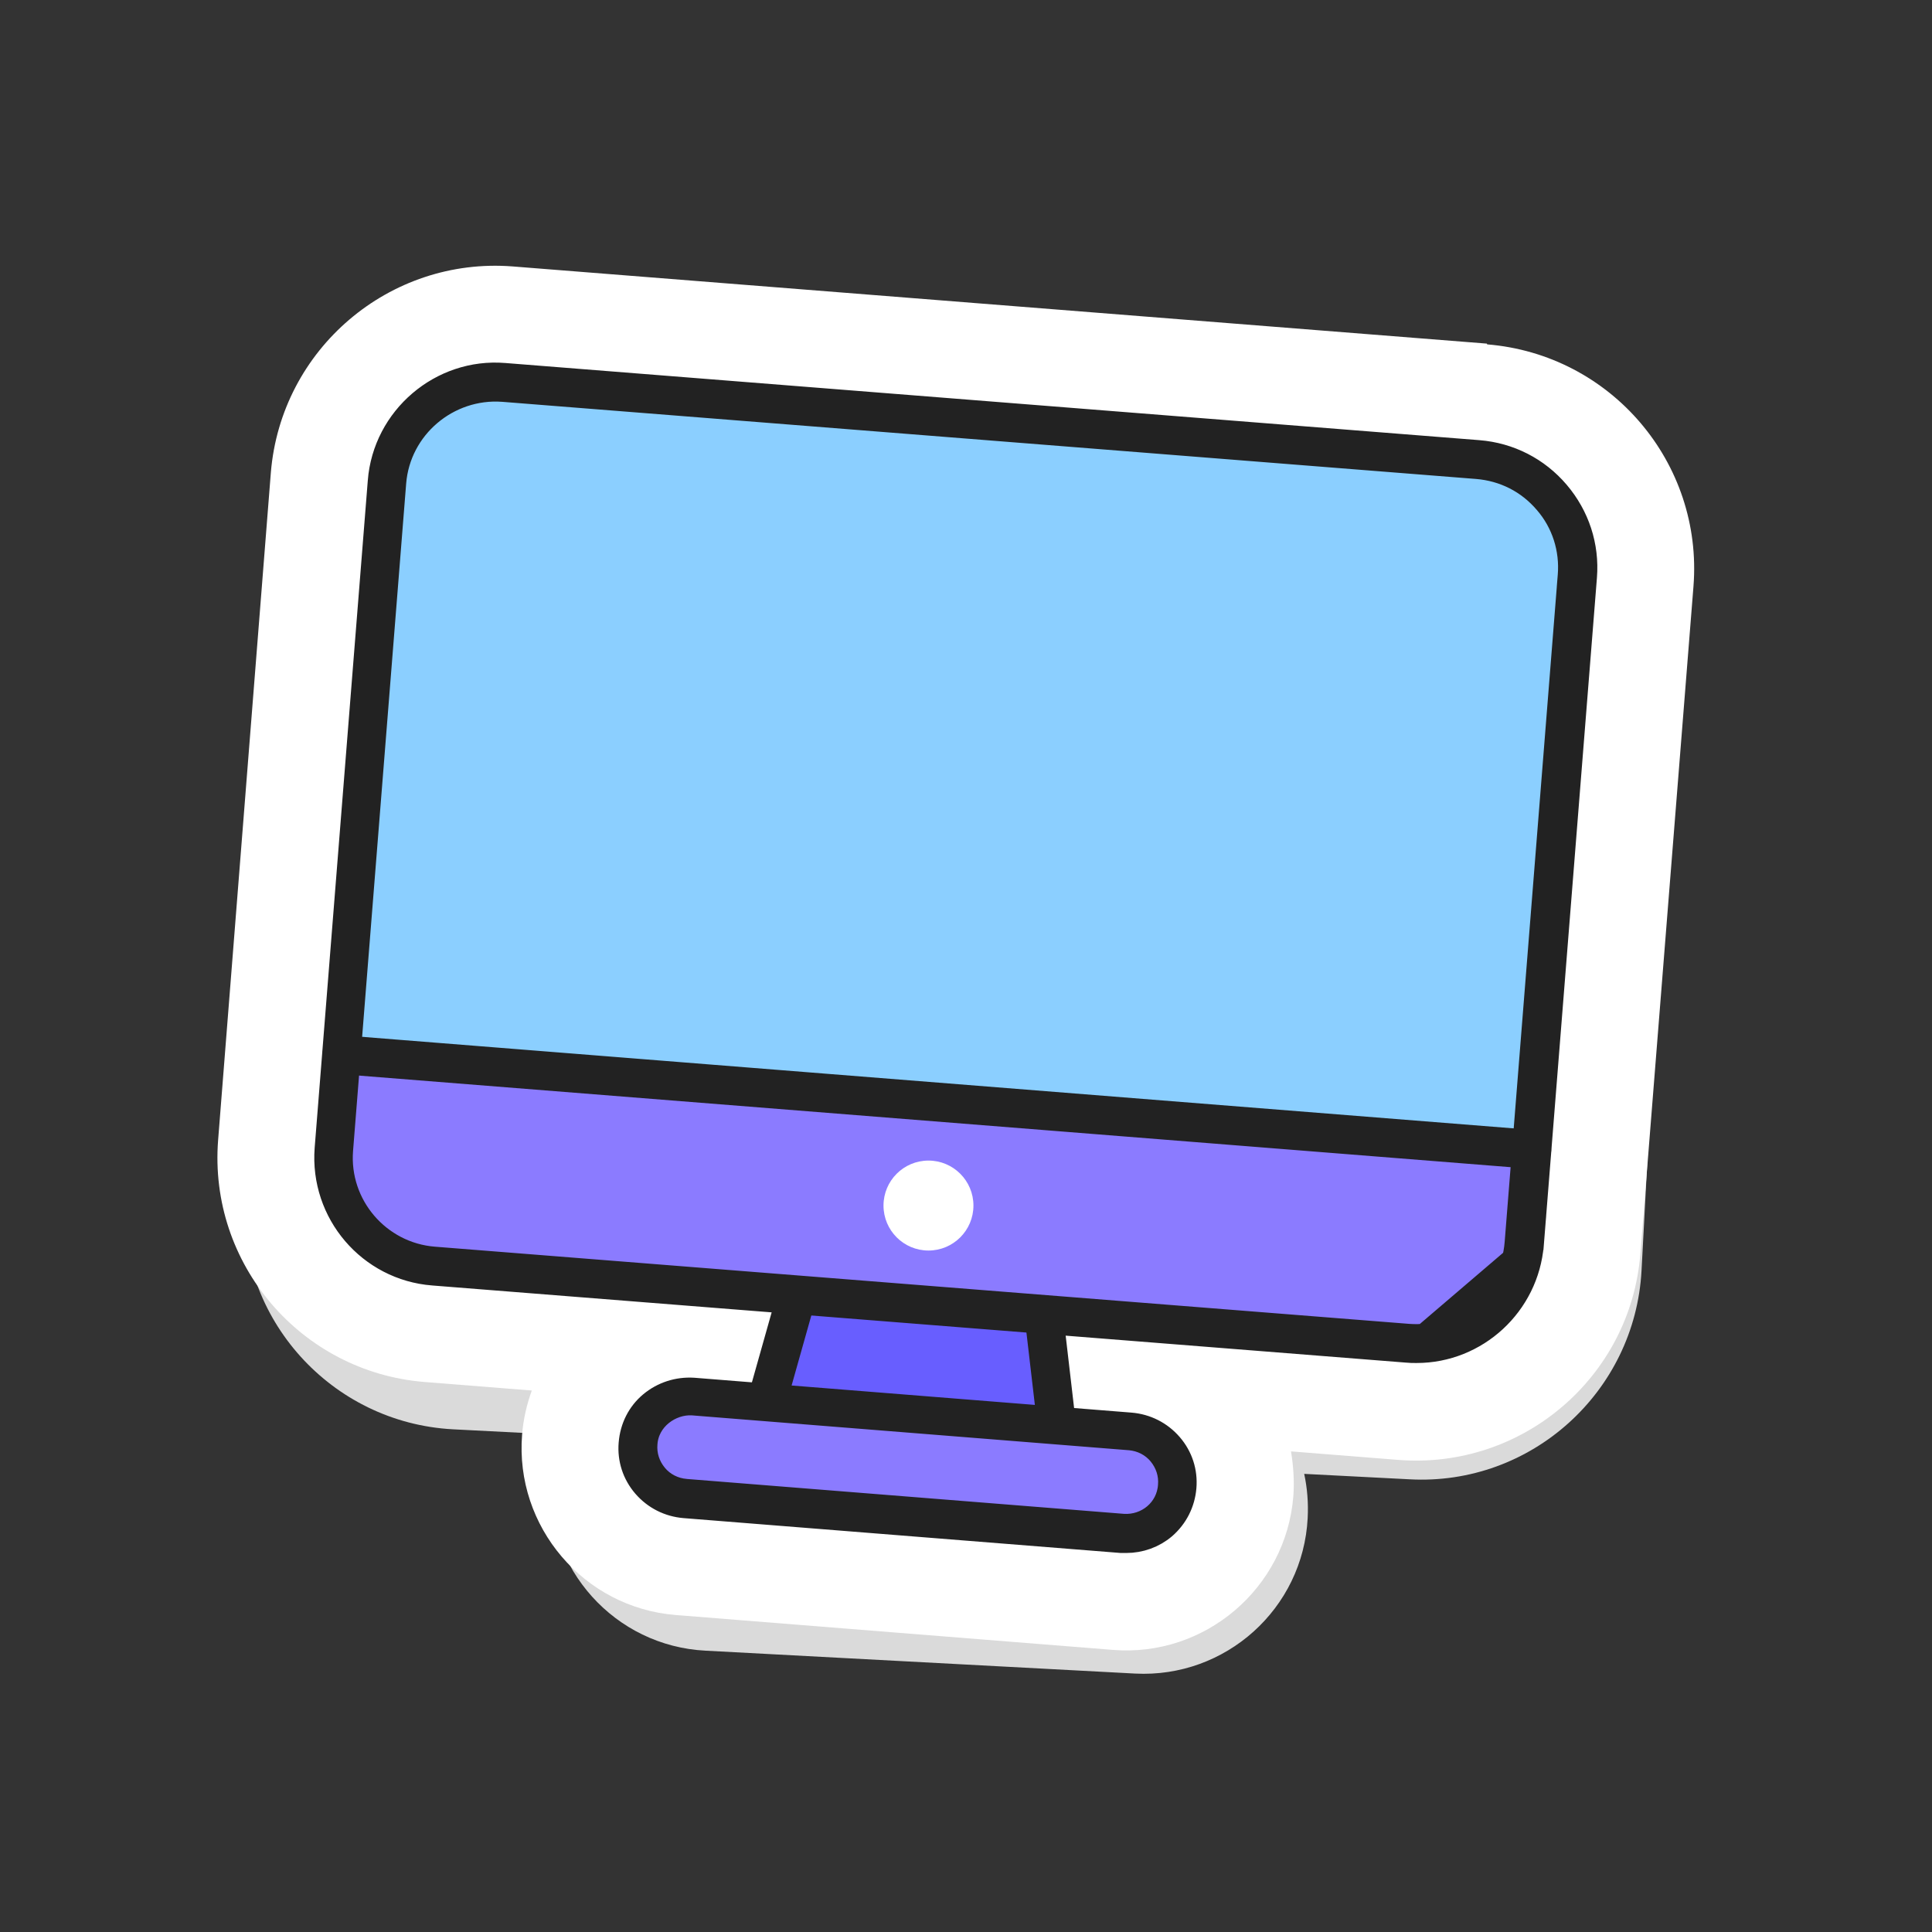 <svg width="80" height="80" viewBox="0 0 80 80" fill="none" xmlns="http://www.w3.org/2000/svg">
<rect x="0" y="0" width="80" height="80" fill="#333333" stroke="none"/>
<path d="M60.763 15.93L21.154 13.81C16.129 13.537 11.826 17.423 11.553 22.448L10.108 49.582C9.835 54.608 13.72 58.911 18.746 59.184L23.113 59.408C22.92 59.97 22.808 60.58 22.776 61.207C22.583 64.948 25.457 68.159 29.214 68.351L47.004 69.299C50.745 69.491 53.956 66.617 54.148 62.86C54.18 62.234 54.132 61.624 54.004 61.03L58.371 61.255C63.396 61.528 67.699 57.642 67.972 52.617L69.417 25.483C69.69 20.457 65.805 16.154 60.779 15.882L60.763 15.93Z" fill="#DADADA"/>
<path d="M61.566 14.228L21.234 11.033C16.128 10.632 11.633 14.453 11.215 19.574L9.032 47.206C8.63 52.328 12.452 56.807 17.573 57.225L22.021 57.578C21.812 58.156 21.668 58.766 21.619 59.408C21.314 63.214 24.172 66.569 27.977 66.874L46.088 68.319C49.893 68.624 53.249 65.766 53.554 61.961C53.602 61.319 53.554 60.693 53.458 60.099L57.905 60.452C63.027 60.853 67.522 57.032 67.924 51.91L70.123 24.279C70.525 19.157 66.704 14.678 61.582 14.26L61.566 14.228Z" fill="white"/>
<path d="M33.806 50.273L30.932 59.778L44.081 60.822L42.813 51.076L33.806 50.273Z" fill="#685EFF"/>
<path d="M31.863 57.96H31.766C31.604 57.905 31.518 57.747 31.559 57.578L32.615 53.835C32.669 53.669 32.837 53.575 32.998 53.612C33.164 53.666 33.253 53.825 33.21 53.996L32.153 57.747L32.153 57.747L32.151 57.751C32.118 57.872 32.006 57.96 31.863 57.96Z" fill="#222222" stroke="#222222"/>
<path d="M43.728 59.02H43.728C43.574 59.02 43.44 58.898 43.422 58.755C43.422 58.755 43.422 58.754 43.422 58.754L42.957 54.761C42.957 54.76 42.957 54.76 42.957 54.76C42.94 54.601 43.063 54.447 43.221 54.43C43.389 54.411 43.535 54.527 43.552 54.692L43.552 54.692L43.553 54.697L44.018 58.692C44.018 58.693 44.018 58.693 44.018 58.693C44.035 58.845 43.922 58.992 43.774 59.02H43.774H43.773H43.773H43.773H43.773H43.773H43.773H43.772H43.772H43.772H43.772H43.772H43.772H43.771H43.771H43.771H43.771H43.77H43.77H43.77H43.77H43.77H43.77H43.769H43.769H43.769H43.769H43.769H43.769H43.768H43.768H43.768H43.768H43.767H43.767H43.767H43.767H43.767H43.767H43.766H43.766H43.766H43.766H43.766H43.765H43.765H43.765H43.765H43.765H43.764H43.764H43.764H43.764H43.764H43.764H43.763H43.763H43.763H43.763H43.763H43.762H43.762H43.762H43.762H43.762H43.761H43.761H43.761H43.761H43.761H43.761H43.76H43.76H43.76H43.76H43.76H43.759H43.759H43.759H43.759H43.759H43.758H43.758H43.758H43.758H43.758H43.758H43.757H43.757H43.757H43.757H43.757H43.756H43.756H43.756H43.756H43.756H43.755H43.755H43.755H43.755H43.755H43.755H43.754H43.754H43.754H43.754H43.754H43.753H43.753H43.753H43.753H43.753H43.752H43.752H43.752H43.752H43.752H43.752H43.751H43.751H43.751H43.751H43.751H43.75H43.75H43.75H43.75H43.75H43.749H43.749H43.749H43.749H43.749H43.748H43.748H43.748H43.748H43.748H43.748H43.747H43.747H43.747H43.747H43.747H43.746H43.746H43.746H43.746H43.746H43.745H43.745H43.745H43.745H43.745H43.745H43.744H43.744H43.744H43.744H43.744H43.743H43.743H43.743H43.743H43.743H43.742H43.742H43.742H43.742H43.742H43.742H43.741H43.741H43.741H43.741H43.741H43.74H43.74H43.74H43.74H43.74H43.739H43.739H43.739H43.739H43.739H43.739H43.738H43.738H43.738H43.738H43.738H43.737H43.737H43.737H43.737H43.737H43.736H43.736H43.736H43.736H43.736H43.736H43.735H43.735H43.735H43.735H43.735H43.734H43.734H43.734H43.734H43.734H43.733H43.733H43.733H43.733H43.733H43.733H43.732H43.732H43.732H43.732H43.732H43.731H43.731H43.731H43.731H43.731H43.73H43.73H43.73H43.73H43.73H43.73H43.729H43.729H43.729H43.729H43.729H43.728Z" fill="#222222" stroke="#222222"/>
<path d="M61.175 19.03L20.858 15.829C18.383 15.632 16.217 17.479 16.021 19.954L13.827 47.579C13.63 50.054 15.478 52.22 17.953 52.416L58.27 55.618C60.745 55.814 62.911 53.967 63.107 51.492L65.301 23.867C65.497 21.392 63.65 19.226 61.175 19.03Z" fill="#8BCFFF"/>
<path d="M16.835 43.883C16.835 43.883 13.849 43.803 13.833 45.698C13.816 47.592 14.122 51.285 17.574 51.911C21.026 52.537 50.407 54.737 50.407 54.737C50.407 54.737 59.495 56.343 61.132 55.074C62.77 53.806 63.107 51.478 63.107 51.478C63.107 51.478 63.862 47.528 61.1 47.175C58.339 46.822 16.819 43.883 16.819 43.883H16.835Z" fill="#8B7BFF"/>
<path d="M58.273 55.925L58.281 55.926C58.394 55.939 58.496 55.939 58.644 55.939H58.66C61.127 55.939 63.223 54.021 63.427 51.519L58.273 55.925ZM58.273 55.925L58.266 55.925L17.934 52.73L17.933 52.73C15.304 52.526 13.325 50.215 13.528 47.567C13.528 47.567 13.528 47.567 13.528 47.567L15.728 19.936L15.728 19.935C15.931 17.305 18.274 15.312 20.887 15.53L20.89 15.53L61.221 18.725C61.221 18.725 61.221 18.725 61.221 18.725C62.501 18.827 63.663 19.422 64.492 20.397C65.323 21.373 65.729 22.608 65.627 23.887L63.428 51.518L58.273 55.925ZM61.156 19.334L61.156 19.334L20.824 16.139L20.824 16.139L20.82 16.139C18.545 15.975 16.503 17.683 16.32 19.985C16.32 19.985 16.32 19.985 16.32 19.985L14.121 47.617L14.121 47.617C13.938 49.916 15.67 51.938 17.967 52.121L17.967 52.121L58.299 55.316C58.299 55.316 58.299 55.316 58.299 55.316C60.598 55.498 62.62 53.767 62.803 51.469C62.803 51.469 62.803 51.469 62.803 51.469L65.002 23.839L64.504 23.798L65.002 23.838L65.002 23.838C65.093 22.73 64.748 21.634 64.016 20.791C63.287 19.935 62.282 19.425 61.156 19.334Z" fill="#222222" stroke="#222222"/>
<path d="M46.815 59.272L28.697 57.834C27.53 57.741 26.509 58.612 26.417 59.779C26.324 60.946 27.195 61.967 28.362 62.059L46.48 63.498C47.646 63.59 48.667 62.72 48.76 61.553C48.853 60.386 47.982 59.365 46.815 59.272Z" fill="#8B7BFF"/>
<path d="M48.204 63.236C47.767 63.606 47.208 63.806 46.634 63.806H46.634H46.634H46.633H46.633H46.633H46.633H46.632H46.632H46.632H46.631H46.631H46.631H46.63H46.63H46.63H46.629H46.629H46.629H46.628H46.628H46.627H46.627H46.627H46.626H46.626H46.626H46.625H46.625H46.624H46.624H46.624H46.623H46.623H46.623H46.622H46.622H46.621H46.621H46.621H46.62H46.62H46.619H46.619H46.618H46.618H46.618H46.617H46.617H46.616H46.616H46.616H46.615H46.615H46.614H46.614H46.613H46.613H46.612H46.612H46.612H46.611H46.611H46.61H46.61H46.609H46.609H46.608H46.608H46.608H46.607H46.607H46.606H46.606H46.605H46.605H46.604H46.604H46.603H46.603H46.602H46.602H46.601H46.601H46.6H46.6H46.599H46.599H46.598H46.598H46.597H46.597H46.596H46.596H46.595H46.595H46.594H46.594H46.593H46.593H46.592H46.592H46.591H46.591H46.59H46.59H46.589H46.589H46.588H46.588H46.587H46.587H46.586H46.586H46.585H46.584H46.584H46.583H46.583H46.582H46.582H46.581H46.581H46.58H46.58H46.579H46.578H46.578H46.577H46.577H46.576H46.576H46.575H46.575H46.574H46.573H46.573H46.572H46.572H46.571H46.571H46.57H46.569H46.569H46.568H46.568H46.567H46.566H46.566H46.565H46.565H46.564H46.564H46.563H46.562H46.562H46.561H46.561H46.56H46.559H46.559H46.558H46.558H46.557H46.557H46.556H46.555H46.555H46.554H46.554H46.553H46.552H46.552H46.551H46.551H46.55H46.549H46.549H46.548H46.548H46.547H46.546H46.546H46.545H46.545H46.544H46.543H46.543H46.542H46.541H46.541H46.54H46.54H46.539H46.538H46.538H46.537H46.537H46.536H46.535H46.535H46.534H46.533H46.533H46.532H46.532H46.531H46.53H46.53H46.529H46.529H46.528H46.527H46.527H46.526H46.525H46.525H46.524H46.524H46.523H46.522H46.522H46.521H46.52H46.52H46.519H46.519H46.518H46.517H46.517H46.516H46.516H46.515H46.514H46.514H46.513H46.512H46.512H46.511H46.51H46.51H46.509H46.509H46.508H46.507H46.507H46.506H46.505H46.505H46.504H46.504H46.503H46.502H46.502H46.501H46.5H46.5H46.499H46.498H46.498H46.497H46.497H46.496H46.495H46.495H46.494H46.493H46.493H46.492H46.492H46.491H46.49H46.49H46.489H46.489H46.488H46.487H46.487H46.486H46.485H46.485H46.484H46.484H46.483H46.482H46.482H46.481H46.48H46.48H46.479H46.479H46.478H46.477H46.477H46.476H46.476H46.475H46.474H46.474H46.473H46.472H46.472H46.471H46.471H46.47H46.469H46.469H46.468H46.468H46.467H46.466H46.466H46.465H46.465H46.464H46.463H46.463H46.462H46.462H46.461H46.46H46.46H46.459H46.459H46.458H46.458H46.457H46.456H46.456H46.455H46.455H46.454H46.453H46.453H46.452H46.452H46.451H46.45H46.45H46.449H46.449H46.448H46.448H46.447H46.446H46.446H46.445H46.445H46.444H46.444H46.443H46.442H46.442H46.441H46.441H46.44H46.44H46.439H46.438H46.438H46.437H46.437H46.436H46.436H46.435H46.435H46.434H46.434H46.433H46.432H46.432H46.431H46.431H46.43H46.43H46.429L28.34 62.363C28.34 62.363 28.34 62.363 28.34 62.363C27.698 62.309 27.113 62.016 26.686 61.523C26.261 61.031 26.063 60.41 26.116 59.772L26.116 59.771C26.17 59.111 26.464 58.53 26.95 58.123C27.443 57.71 28.069 57.508 28.713 57.548L46.818 58.992C46.818 58.992 46.818 58.992 46.818 58.992C47.46 59.046 48.045 59.339 48.472 59.833C48.897 60.324 49.095 60.946 49.042 61.583C48.989 62.224 48.697 62.809 48.204 63.236ZM46.498 63.183L46.498 63.183L46.505 63.184C47.503 63.248 48.379 62.528 48.449 61.52C48.492 61.029 48.334 60.566 48.032 60.199C47.717 59.816 47.27 59.597 46.792 59.553L46.792 59.553L46.786 59.553L28.676 58.108L28.668 58.107L28.66 58.107C27.756 58.064 26.797 58.741 26.725 59.771C26.682 60.261 26.84 60.725 27.142 61.092C27.457 61.474 27.905 61.694 28.382 61.737L28.382 61.737L28.388 61.738L46.498 63.183Z" fill="#222222" stroke="#222222"/>
<path d="M14.129 43.978L14.129 43.978L14.126 43.978C13.97 43.967 13.837 43.823 13.85 43.645C13.861 43.488 14.007 43.358 14.18 43.37C14.18 43.37 14.181 43.37 14.181 43.37L63.453 47.287L63.456 47.288C63.611 47.299 63.744 47.442 63.732 47.619C63.72 47.771 63.589 47.895 63.428 47.895H63.428H63.428H63.428H63.428H63.428H63.428H63.428H63.428H63.428H63.428H63.428H63.428H63.428H63.428H63.428H63.428H63.428H63.428H63.427H63.427H63.427H63.427H63.427H63.427H63.427H63.427H63.427H63.427H63.427H63.427H63.427H63.427H63.427H63.427H63.427H63.427H63.427H63.426H63.426H63.426H63.426H63.426H63.426H63.426H63.426H63.426H63.426H63.426H63.426H63.426H63.426H63.426H63.426H63.425H63.425H63.425H63.425H63.425H63.425H63.425H63.425H63.425H63.425H63.425H63.425H63.425H63.425H63.425H63.424H63.424H63.424H63.424H63.424H63.424H63.424H63.424H63.424H63.424H63.423H63.423H63.423H63.423H63.423H63.423H63.423H63.423H63.423H63.423H63.423H63.422H63.422H63.422H63.422H63.422H63.422H63.422H63.422H63.422H63.422H63.422H63.421H63.421H63.421H63.421H63.421H63.421H63.421H63.421H63.42H63.42H63.42H63.42H63.42H63.42H63.42H63.42H63.42H63.419H63.419H63.419H63.419H63.419H63.419H63.419H63.419H63.419H63.418H63.418H63.418H63.418H63.418H63.418H63.418H63.417H63.417H63.417H63.417H63.417H63.417H63.417H63.417H63.416H63.416H63.416H63.416H63.416H63.416H63.416H63.416H63.416H63.415H63.415H63.415H63.415H63.415H63.415H63.414H63.414H63.414H63.414H63.414H63.414H63.414H63.413H63.413H63.413H63.413H63.413H63.413H63.413H63.413H63.412H63.412H63.412H63.412H63.412H63.412H63.411H63.411H63.411H63.411H63.411H63.411H63.411H63.41H63.41H63.41H63.41H63.41H63.41H63.41H63.409H63.409H63.409H63.409H63.409H63.409H63.408H63.408H63.408H63.408H63.408H63.408H63.408H63.407H63.407H63.407H63.407H63.407H63.407H63.406H63.406H63.406H63.406H63.406H63.406H63.406H63.405H63.405H63.405H63.405H63.405H63.404H63.404H63.404H63.404H63.404H63.404H63.404H63.403H63.403H63.403H63.403H63.403H63.403H63.402H63.402H63.402H63.402H63.402H63.402H63.401H63.401H63.401H63.401H63.401H63.401H63.4H63.4H63.4H63.4H63.4H63.4H63.399H63.399H63.399H63.399H63.399H63.399H63.398H63.398H63.398H63.398H63.398H63.398H63.397H63.397H63.397H63.397H63.397H63.397H63.396H63.396H63.396H63.396H63.396H63.396H63.395H63.395H63.395H63.395H63.395H63.395H63.394H63.394H63.394H63.394H63.394H63.394H63.393H63.393H63.393H63.393H63.393H63.392H63.392H63.392H63.392H63.392H63.392H63.392H63.391H63.391H63.391H63.391H63.391H63.391H63.39H63.39H63.39H63.39H63.39H63.389H63.389H63.389H63.389H63.389H63.389H63.389H63.388H63.388H63.388H63.388H63.388H63.388H63.387H63.387H63.387H63.387H63.387H63.386H63.386H63.386H63.386H63.386H63.386H63.386H63.385H63.385H63.385H63.385H63.385H63.385H63.384H63.384H63.384H63.384H63.384H63.383H63.383H63.383L14.129 43.978Z" fill="#222222" stroke="#222222"/>
<path d="M38.446 51.782C39.474 51.782 40.308 50.948 40.308 49.919C40.308 48.891 39.474 48.057 38.446 48.057C37.417 48.057 36.584 48.891 36.584 49.919C36.584 50.948 37.417 51.782 38.446 51.782Z" fill="white"/>
</svg>
